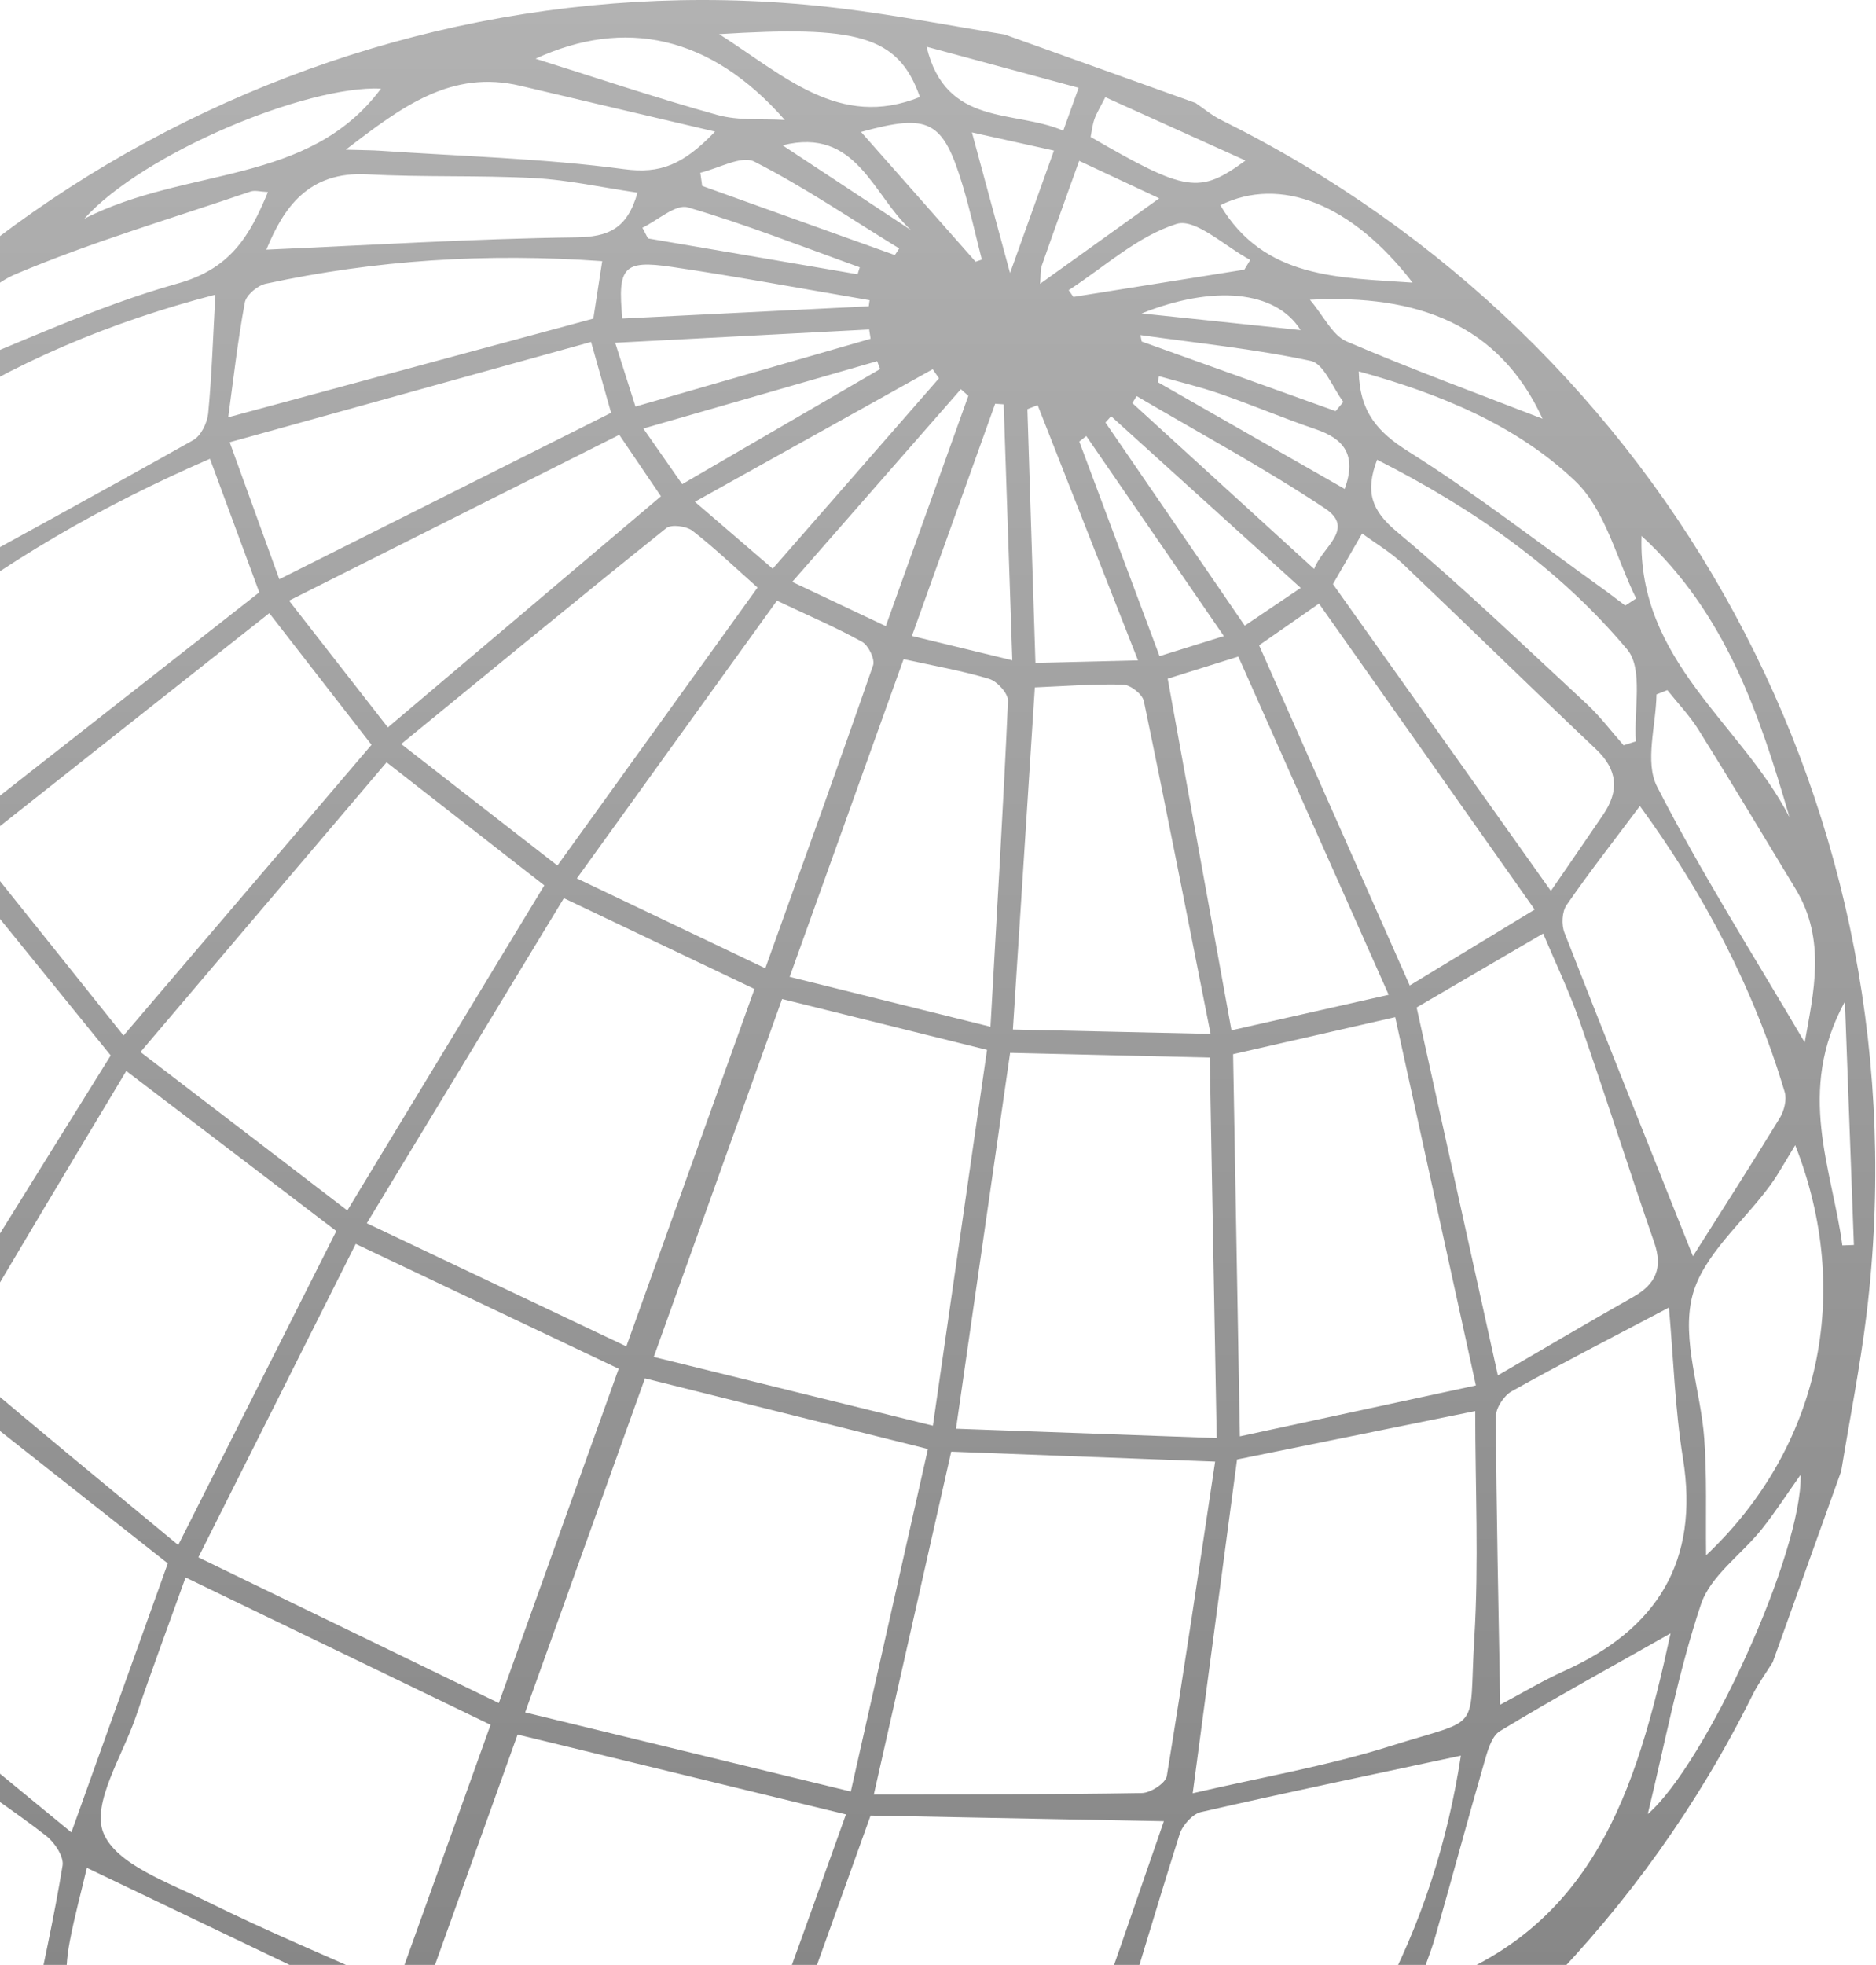 <svg width="806" height="844" viewBox="0 0 806 844" fill="none" xmlns="http://www.w3.org/2000/svg">
<path d="M431.548 14.778C458.908 24.588 486.278 34.408 513.638 44.218C517.268 46.668 520.658 49.568 524.548 51.488C717.338 146.948 827.858 350.908 801.978 564.258C799.228 586.918 794.738 609.358 791.058 631.908C781.248 659.268 771.428 686.638 761.618 713.998C758.698 718.698 755.368 723.198 752.918 728.128C659.488 916.558 453.578 1028.01 244.798 1002.73C221.068 999.858 197.548 995.228 173.928 991.408C146.568 981.598 119.198 971.778 91.838 961.968C88.198 959.528 84.778 956.648 80.888 954.718C-111.612 859.128 -221.352 657.128 -196.522 443.268C-193.842 420.168 -189.272 397.278 -185.582 374.288C-175.772 346.928 -165.952 319.558 -156.142 292.198C-153.462 288.088 -150.312 284.208 -148.162 279.838C-54.902 90.268 151.268 -21.802 360.898 3.558C384.558 6.418 408.008 10.998 431.548 14.788V14.778ZM365.538 769.528C377.338 717.128 388.058 669.518 398.668 622.398C356.518 611.878 317.208 602.078 277.088 592.058C260.418 638.528 243.728 685.058 225.618 735.558C272.158 746.858 317.318 757.818 365.538 769.528ZM214.308 731.528C232.468 680.888 249.278 634.018 265.808 587.938C227.918 569.948 191.348 552.588 152.828 534.298C130.758 578.268 108.868 621.868 85.228 668.948C129.478 690.398 171.298 710.678 214.308 731.528ZM336.028 429.098C317.748 480.068 299.828 530.038 280.878 582.868C321.148 592.778 359.708 602.268 400.808 612.388C408.948 555.908 416.528 503.308 424.068 450.958C393.328 443.328 365.338 436.378 336.028 429.108V429.098ZM157.578 525.418C196.268 543.778 232.448 560.938 269.098 578.328C288.428 524.448 306.348 474.468 324.158 424.808C296.718 411.738 270.668 399.328 242.258 385.808C214.768 431.128 187.198 476.588 157.578 525.428V525.418ZM181.158 859.978C227.138 870.178 271.518 880.138 316.008 889.598C318.728 890.178 324.258 887.568 325.148 885.198C338.298 849.898 350.878 814.388 363.448 779.348C314.088 767.358 268.818 756.358 222.378 745.068C209.408 781.218 196.158 818.188 181.168 859.978H181.158ZM79.738 677.568C72.508 697.718 65.158 717.458 58.368 737.388C52.638 754.208 39.278 774.608 44.418 787.298C49.938 800.918 72.498 808.628 88.728 816.678C115.388 829.898 142.938 841.318 170.338 853.598C184.828 813.198 198.068 776.288 210.768 740.878C167.638 720.038 126.048 699.948 79.738 677.578V677.568ZM522.068 627.818C482.108 626.308 446.158 624.958 408.678 623.538C397.968 670.988 387.108 719.058 375.418 770.828C415.058 770.718 452.818 770.828 490.568 770.178C494.328 770.118 500.798 765.938 501.298 762.898C508.668 718.068 515.248 673.108 522.068 627.818ZM54.248 460.028C30.708 499.338 7.198 538.228 -15.602 577.518C-17.152 580.178 -14.792 587.518 -11.922 589.958C16.798 614.438 46.008 638.358 76.578 663.668C100.458 616.238 122.618 572.218 144.488 528.778C114.658 506.048 86.038 484.248 54.258 460.028H54.248ZM149.218 519.938C178.838 471.068 206.428 425.558 233.858 380.308C211.388 362.788 189.998 346.108 166.088 327.448C131.358 368.308 96.928 408.828 60.348 451.878C91.418 475.668 119.538 497.198 149.218 519.928V519.938ZM522.748 617.698C521.688 560.198 520.718 507.128 519.748 454.258C488.528 453.518 461.458 452.888 433.988 452.238C426.298 505.608 418.718 558.298 410.738 613.678C447.818 615.008 483.198 616.278 522.748 617.698ZM-19.152 371.128C-44.682 404.068 -69.712 436.038 -94.192 468.428C-96.672 471.718 -97.962 478.648 -96.202 481.988C-78.172 516.198 -54.762 546.468 -27.772 574.458C-1.902 532.878 23.048 492.758 47.568 453.348C26.308 427.148 5.288 401.248 -19.152 371.128ZM531.488 626.888C525.258 673.738 519.088 720.138 512.428 770.278C541.448 763.498 570.038 758.638 597.428 749.998C637.578 737.328 630.888 745.098 633.418 703.648C635.398 671.218 633.808 638.578 633.808 606.108C597.268 613.528 564.568 620.178 531.488 626.898V626.888ZM500.038 782.278C454.938 781.408 413.948 780.618 374.028 779.848C360.738 816.888 347.478 853.878 332.598 895.358C375.088 895.338 413.948 895.488 452.808 895.008C456.308 894.968 461.788 891.518 462.918 888.408C475.548 853.538 487.518 818.428 500.038 782.278ZM-28.062 592.518C-41.012 628.608 -53.582 662.978 -65.382 697.608C-66.612 701.218 -64.672 708.118 -61.752 710.588C-32.132 735.698 -2.012 760.198 30.658 787.078C45.618 745.378 58.908 708.308 72.088 671.548C40.408 646.548 8.228 621.158 -28.062 592.518ZM53.078 444.798C90.358 401.098 124.938 360.568 159.618 319.928C145.848 302.188 131.958 284.298 115.708 263.368C73.888 296.438 32.288 329.328 -11.582 363.998C11.698 393.088 32.088 418.568 53.068 444.788L53.078 444.798ZM532.698 616.968C566.208 609.738 598.478 602.768 634.088 595.088C621.988 539.858 610.718 488.408 599.428 436.898C573.118 442.908 550.618 448.048 529.788 452.808C530.748 507.238 531.688 560.098 532.698 616.968ZM474.808 893.018C513.138 888.868 549.798 880.318 585.218 866.478C588.088 865.358 591.098 862.828 592.558 860.148C610.748 826.578 622.018 790.788 627.648 754.128C589.678 762.248 552.738 769.928 515.978 778.348C512.298 779.188 508.008 784.048 506.788 787.918C496.038 821.958 485.918 856.188 474.808 893.018ZM-76.652 696.058C-71.652 682.128 -67.682 670.628 -63.402 659.238C-59.082 647.738 -56.362 635.058 -49.632 625.148C-30.672 597.248 -34.342 575.798 -59.392 552.408C-77.992 535.038 -90.452 511.118 -106.632 488.758C-126.342 522.228 -140.282 556.558 -147.662 593.478C-148.272 596.538 -148.132 600.488 -146.682 603.118C-128.122 636.928 -104.872 667.148 -76.652 696.048V696.058ZM643.528 590.798C662.588 579.718 682.018 568.208 701.658 557.098C711.348 551.618 714.518 544.658 710.718 533.708C699.778 502.148 689.698 470.298 678.708 438.758C674.228 425.908 668.278 413.558 662.998 400.998C642.138 413.178 624.918 423.228 608.628 432.738C620.028 484.378 631.418 535.938 643.538 590.798H643.528ZM-16.512 354.708C28.258 319.608 70.048 286.848 111.398 254.438C104.538 235.858 97.648 217.188 90.208 197.058C44.198 217.038 1.398 241.458 -37.412 272.628C-40.042 274.738 -41.792 280.908 -40.742 284.168C-33.142 307.778 -24.722 331.128 -16.512 354.718V354.708ZM37.318 802.318C34.898 812.608 32.008 823.178 29.968 833.908C24.495 862.742 34.411 884.158 59.718 898.158C61.668 899.238 63.488 900.578 65.508 901.498C90.538 912.978 115.588 924.398 140.888 935.948C150.388 909.468 158.718 886.238 166.608 864.228C123.188 843.428 81.208 823.328 37.318 802.308V802.318ZM319.208 903.208C269.828 891.038 224.238 879.818 178.378 868.518C170.038 891.778 161.718 914.968 152.008 942.038C192.838 950.958 231.798 959.628 270.878 967.718C274.458 968.458 280.758 966.698 282.488 963.988C295.158 944.108 306.988 923.678 319.218 903.218L319.208 903.208ZM388.218 283.128C371.848 328.788 355.988 372.998 339.268 419.608C367.988 426.728 395.198 433.488 425.548 441.008C428.318 391.978 431.058 346.538 433.078 301.068C433.218 297.928 428.478 292.678 425.038 291.628C413.408 288.098 401.348 286.028 388.218 283.128ZM333.798 258.018C305.778 296.908 277.848 335.648 247.828 377.308C275.948 390.718 301.318 402.818 328.808 415.928C344.988 370.808 360.348 328.408 375.108 285.798C376.018 283.168 373.098 277.178 370.348 275.658C359.218 269.498 347.468 264.468 333.798 258.008V258.018ZM644.548 732.238C653.688 727.388 662.698 721.958 672.218 717.668C711.868 699.788 730.218 670.768 723.058 626.428C719.608 605.028 718.948 583.188 717.028 561.648C692.538 574.568 670.798 585.698 649.488 597.598C646.138 599.468 642.658 604.778 642.678 608.478C642.898 649.028 643.798 689.578 644.548 732.238ZM-55.452 282.078C-81.002 312.308 -105.062 340.528 -128.692 369.098C-131.212 372.138 -133.142 377.698 -132.202 381.258C-124.892 408.938 -116.812 436.408 -108.632 465.138C-79.082 430.498 -52.352 399.398 -26.052 367.918C-23.912 365.358 -23.192 359.708 -24.442 356.538C-33.642 333.358 -43.512 310.458 -55.442 282.068L-55.452 282.078ZM239.488 371.778C269.158 330.578 297.108 291.778 325.478 252.388C315.968 243.948 307.158 235.478 297.558 228.028C294.928 225.988 288.448 225.118 286.268 226.858C248.988 256.718 212.108 287.078 172.368 319.598C197.348 339.018 218.208 355.238 239.478 371.778H239.488ZM520.118 444.078C510.168 393.908 501.088 347.448 491.428 301.128C490.808 298.168 485.648 294.148 482.508 294.068C469.868 293.728 457.188 294.748 444.608 295.268C441.478 344.118 438.408 391.828 435.178 442.208C462.678 442.818 489.068 443.398 520.118 444.088V444.078ZM727.348 539.588C740.068 519.468 752.608 499.978 764.678 480.198C766.548 477.138 767.738 472.348 766.778 469.088C753.458 424.378 731.998 383.838 704.558 346.198C693.258 361.298 682.748 374.748 673.058 388.768C671.078 391.638 670.818 397.208 672.138 400.598C689.738 445.648 707.778 490.538 727.338 539.588H727.348ZM92.518 126.578C47.608 138.218 5.778 155.708 -32.712 181.078C-34.892 182.518 -36.982 185.008 -37.802 187.448C-45.992 211.838 -48.022 236.688 -44.832 259.608C-1.622 235.878 40.858 212.738 83.028 189.048C86.358 187.178 89.058 181.628 89.448 177.528C90.988 161.518 91.488 145.398 92.528 126.568L92.518 126.578ZM12.628 873.268C18.238 845.838 23.228 823.688 26.878 801.328C27.508 797.468 23.458 791.388 19.828 788.558C5.768 777.588 -9.332 767.948 -23.402 756.998C-38.942 744.908 -53.792 731.918 -73.232 715.738C-74.582 742.898 -76.142 765.478 -76.452 788.088C-76.522 792.888 -73.132 799.038 -69.382 802.358C-43.172 825.588 -16.462 848.248 12.628 873.268ZM293.328 969.848C297.148 970.448 300.248 971.318 303.378 971.368C328.998 971.818 354.648 973.048 380.238 972.248C413.558 971.198 445.358 940.928 451.048 907.878C413.428 906.238 375.658 904.348 337.858 903.308C333.648 903.188 327.478 906.808 325.338 910.508C314.468 929.278 304.638 948.638 293.338 969.868L293.328 969.848ZM596.618 427.288C573.928 376.258 553.038 329.278 532.028 282.018C519.028 286.088 509.698 289.008 501.678 291.518C510.868 342.168 519.778 391.238 529.088 442.548C549.898 437.848 570.798 433.128 596.608 427.298L596.618 427.288ZM166.638 312.458C206.828 278.448 245.228 245.958 283.968 213.178C278.698 205.398 273.428 197.638 266.058 186.768C219.598 210.098 173.278 233.358 124.188 258.008C140.488 278.908 153.648 295.798 166.648 312.468L166.638 312.458ZM253.948 146.878C202.108 161.258 151.928 175.188 98.688 189.958C107.008 212.928 113.648 231.268 119.998 248.818C169.318 224.078 215.898 200.708 262.538 177.308C260.088 168.638 257.678 160.108 253.938 146.878H253.948ZM540.958 277.178C562.628 326.118 583.738 373.788 605.668 423.308C622.338 413.178 638.788 403.188 659.358 390.698C627.428 345.418 597.178 302.508 566.688 259.258C555.518 267.038 548.248 272.098 540.968 277.168L540.958 277.178ZM-158.492 578.098C-143.672 545.838 -128.982 514.108 -114.632 482.218C-113.202 479.028 -112.582 474.438 -113.742 471.288C-123.142 445.778 -133.062 420.448 -142.682 395.418C-183.592 440.908 -190.832 524.258 -158.502 578.098H-158.492ZM717.738 701.588C691.598 716.398 667.708 729.468 644.448 743.578C640.678 745.868 638.998 752.538 637.548 757.538C630.408 782.178 623.798 806.978 616.718 831.638C614.538 839.238 611.448 846.578 608.588 854.528C684.458 831.048 703.078 769.178 717.728 701.588H717.738ZM666.318 382.688C673.858 371.708 681.398 360.818 688.828 349.858C695.748 339.658 695.038 330.658 685.688 321.798C657.768 295.368 630.308 268.448 602.438 241.958C597.478 237.248 591.418 233.708 585.218 229.158C579.758 238.628 575.648 245.768 572.688 250.898C603.898 294.828 634.198 337.478 666.318 382.678V382.688ZM258.728 112.178C208.888 108.598 161.278 111.708 114.168 121.878C110.648 122.638 105.788 126.728 105.188 129.938C102.128 146.408 100.268 163.098 98.048 179.238C152.708 164.468 203.648 150.708 254.908 136.858C255.978 129.938 257.168 122.278 258.728 112.178ZM-54.422 197.508C-109.732 235.508 -144.892 283.868 -134.352 353.728C-109.042 328.038 -82.902 301.648 -57.042 274.988C-55.102 272.988 -54.502 268.998 -54.472 265.928C-54.282 243.278 -54.402 220.618 -54.422 197.518V197.508ZM771.298 491.908C767.158 498.608 764.258 504.038 760.678 508.968C749.078 524.898 731.458 539.198 727.038 556.848C722.348 575.578 730.718 597.368 732.208 617.908C733.388 634.078 732.788 650.368 732.998 668.078C781.918 621.898 796.298 555.388 771.298 491.908ZM-150.722 622.348C-161.402 676.748 -132.162 750.728 -89.112 777.468C-86.142 756.888 -83.022 736.108 -80.252 715.288C-79.852 712.258 -79.932 708.108 -81.652 705.998C-104.632 677.778 -127.932 649.828 -150.722 622.348ZM430.158 965.448C495.608 961.938 563.148 923.078 575.998 883.558C542.688 889.988 508.318 896.478 474.058 903.458C470.268 904.228 465.858 907.108 463.808 910.328C452.498 928.048 441.828 946.168 430.168 965.448H430.158ZM591.648 197.478C586.438 211.238 589.218 219.278 600.078 228.358C628.238 251.918 654.778 277.418 681.738 302.398C687.518 307.758 692.308 314.198 697.558 320.138C699.308 319.568 701.068 319.008 702.818 318.438C701.888 305.038 706.098 287.318 699.118 278.988C669.998 244.228 633.008 218.438 591.658 197.468L591.648 197.478ZM273.898 82.768C258.228 80.468 244.038 77.298 229.718 76.518C205.828 75.228 181.808 76.208 157.918 74.888C132.288 73.478 121.768 89.428 114.438 107.238C158.518 105.318 202.918 102.548 247.338 101.958C261.188 101.778 269.448 98.458 273.898 82.748V82.768ZM775.378 447.748C779.118 426.558 784.768 403.848 771.458 381.838C757.668 359.018 743.918 336.168 729.798 313.558C725.978 307.438 720.878 302.118 716.358 296.438C714.798 297.048 713.248 297.668 711.688 298.278C711.478 311.618 706.548 327.368 711.918 337.848C731.048 375.228 753.668 410.808 775.378 447.748ZM115.118 82.498C111.878 82.358 109.538 81.638 107.668 82.268C73.918 93.778 39.548 103.868 6.778 117.718C-11.252 125.338 -18.932 144.728 -27.332 161.468C7.888 147.628 41.258 131.578 76.378 121.768C98.878 115.488 107.208 101.598 115.118 82.488V82.498ZM583.768 159.538C584.148 177.108 592.018 185.708 605.158 193.968C633.888 212.018 660.788 232.968 688.418 252.758C691.748 255.138 694.978 257.668 698.258 260.118C699.818 259.098 701.378 258.088 702.948 257.068C694.458 239.948 689.698 218.898 676.678 206.538C651.508 182.648 618.988 169.208 583.768 159.538ZM307.208 56.528C276.608 49.338 250.108 43.158 223.628 36.868C193.998 29.828 172.848 45.628 148.558 64.308C155.918 64.528 159.598 64.508 163.268 64.758C198.268 67.138 233.458 68.038 268.158 72.678C283.578 74.738 293.428 70.918 307.208 56.528ZM434.928 283.628C433.598 244.278 432.408 208.978 431.218 173.668C429.998 173.588 428.778 173.498 427.568 173.418C415.878 206.028 404.178 238.638 391.798 273.158C406.008 276.608 418.738 279.698 434.928 283.628ZM416.048 170.018C414.968 169.068 413.898 168.128 412.818 167.178C389.278 194.078 365.738 220.968 340.378 249.948C355.748 257.208 367.598 262.808 380.568 268.938C392.868 234.648 404.458 202.338 416.038 170.028L416.048 170.018ZM445.808 174.008L441.408 175.748C442.548 211.548 443.678 247.358 444.868 284.738C459.198 284.388 472.168 284.068 488.928 283.658C473.708 244.948 459.758 209.478 445.808 174.008ZM331.988 244.288C356.858 215.818 380.138 189.158 403.428 162.498C402.528 161.198 401.628 159.908 400.718 158.608C367.558 177.088 334.398 195.568 298.548 215.538C311.448 226.628 321.028 234.868 331.978 244.288H331.988ZM-145.232 301.628C-171.982 354.718 -184.752 408.068 -186.092 464.368C-179.302 450.398 -174.882 435.628 -168.742 421.608C-162.262 406.808 -154.032 392.778 -146.832 378.278C-145.412 375.408 -144.442 371.968 -144.452 368.798C-144.522 347.698 -144.902 326.598 -145.242 301.628H-145.232ZM707.928 779.218C732.828 757.708 774.438 666.808 773.628 633.438C767.768 641.708 762.668 649.648 756.808 656.978C748.148 667.818 734.888 676.858 730.798 689.088C720.878 718.718 715.118 749.748 707.928 779.228V779.218ZM140.938 971.958C176.118 979.048 209.588 986.668 243.418 991.928C250.878 993.088 259.648 985.878 267.818 982.518C267.308 981.428 266.798 980.338 266.298 979.258C227.128 969.658 187.948 960.068 148.668 950.438C146.448 956.618 144.458 962.178 140.948 971.958H140.938ZM137.568 946.348C100.478 928.588 64.338 911.288 28.198 893.978C26.818 895.218 25.438 896.458 24.058 897.698C30.768 906.198 35.798 917.598 44.508 922.658C72.048 938.678 100.958 952.338 130.058 967.268C133.638 957.278 135.618 951.748 137.568 946.328V946.348ZM705.268 230.208C703.448 283.998 748.238 310.888 768.828 351.018C755.918 306.678 741.328 263.268 705.268 230.208ZM163.698 38.058C131.518 36.598 61.468 65.848 36.208 93.938C80.438 71.418 132.538 79.878 163.698 38.058ZM562.788 128.758C568.778 135.818 572.458 144.038 578.548 146.658C606.648 158.738 635.418 169.248 662.748 179.858C644.158 139.478 609.208 126.328 562.798 128.758H562.788ZM230.088 25.208C255.308 33.118 281.538 41.958 308.158 49.368C317.328 51.918 327.478 50.918 337.188 51.538C305.118 14.908 268.028 7.688 230.088 25.208ZM374.038 145.518C373.828 144.188 373.628 142.858 373.418 141.528C337.818 143.398 302.228 145.258 264.308 147.248C268.048 158.988 270.618 167.068 273.018 174.628C308.048 164.538 341.048 155.028 374.038 145.518ZM558.838 252.538C530.138 226.558 503.758 202.668 477.368 178.778C476.558 179.678 475.748 180.578 474.938 181.478C494.638 210.208 514.348 238.928 534.788 268.738C541.708 264.078 548.458 259.528 558.838 252.538ZM308.968 14.648C336.858 32.388 360.578 55.638 395.218 41.678C385.888 14.928 367.718 11.038 308.968 14.648ZM606.908 121.408C580.798 87.518 550.058 75.478 524.298 88.148C543.208 119.898 575.358 119.158 606.908 121.408ZM466.688 187.298L463.698 189.658C475.098 220.138 486.498 250.628 498.178 281.828C507.008 279.078 514.798 276.648 525.818 273.218C505.268 243.358 485.988 215.328 466.698 187.288L466.688 187.298ZM276.398 184.058C283.368 194.028 288.258 201.048 293.098 207.968C322.428 190.918 350.278 174.728 378.128 158.528L376.858 155.138C344.148 164.558 311.438 173.978 276.398 184.058ZM373.248 131.548L373.608 128.948C345.278 124.128 317.008 118.838 288.578 114.638C267.818 111.568 265.268 114.788 267.378 136.828C302.668 135.068 337.958 133.308 373.248 131.558V131.548ZM564.598 244.418C568.078 234.878 582.518 227.188 569.228 218.348C543.118 200.988 515.398 186.058 488.338 170.128C487.718 171.128 487.098 172.128 486.478 173.128C511.858 196.288 537.228 219.438 564.608 244.418H564.598ZM269.488 987.958C270.278 990.538 271.078 993.118 271.868 995.698C310.058 996.218 348.418 998.618 385.348 985.138C355.858 982.858 326.488 981.298 297.128 981.328C287.918 981.328 278.708 985.628 269.488 987.958ZM16.048 901.528C17.398 900.588 18.758 899.648 20.108 898.718C14.668 891.128 10.168 882.538 3.528 876.198C-4.462 868.568 -14.512 863.158 -23.242 856.238C-37.622 844.838 -51.662 832.998 -68.362 819.278C-57.852 844.108 -8.182 891.298 16.048 901.528ZM534.618 115.828C535.468 114.428 536.318 113.038 537.158 111.638C526.458 106.008 513.638 93.618 505.508 96.168C488.728 101.438 474.448 114.688 459.138 124.648C459.818 125.608 460.498 126.568 461.178 127.538C485.658 123.638 510.128 119.728 534.608 115.828H534.618ZM-169.372 652.368C-167.862 652.098 -166.352 651.818 -164.842 651.548C-157.012 612.118 -162.082 584.988 -187.472 552.578C-181.442 585.838 -175.402 619.108 -169.372 652.368ZM419.148 112.408C420.038 112.108 420.938 111.798 421.828 111.498C419.108 100.888 416.778 90.158 413.608 79.688C405.118 51.628 399.208 48.638 369.928 56.678C386.338 75.258 402.738 93.828 419.148 112.408ZM572.668 918.358C598.328 896.468 623.998 874.578 649.658 852.688C612.478 861.118 584.728 880.558 572.668 918.358ZM398.088 20.058C406.398 54.648 435.678 47.018 456.818 56.118L463.418 37.718C441.328 31.748 420.428 26.098 398.088 20.058ZM446.858 121.908C464.368 109.348 480.358 97.888 498.048 85.198C485.628 79.388 475.368 74.588 463.648 69.098C457.678 85.738 452.558 99.848 447.608 114.028C446.948 115.908 447.188 118.098 446.858 121.918V121.908ZM474.878 41.758C472.538 46.388 471.058 48.698 470.188 51.218C469.318 53.738 469.048 56.468 468.568 58.828C509.628 82.568 515.268 83.498 535.118 68.958C515.128 59.928 495.878 51.238 474.878 41.748V41.758ZM433.958 117.278C440.768 98.298 446.578 82.088 452.818 64.688C440.218 61.898 429.718 59.568 417.578 56.878C423.318 78.038 428.368 96.668 433.958 117.278ZM368.448 117.808C368.758 116.808 369.068 115.808 369.378 114.808C344.818 105.998 320.498 96.358 295.498 89.058C290.298 87.538 282.568 94.668 275.998 97.808C276.798 99.338 277.598 100.878 278.388 102.408C308.408 107.538 338.418 112.678 368.438 117.808H368.448ZM577.728 210.028C583.058 195.288 577.288 188.448 565.298 184.378C551.588 179.718 538.238 174.028 524.558 169.278C515.848 166.248 506.828 164.118 497.948 161.588C497.768 162.438 497.598 163.298 497.418 164.148C523.828 179.238 550.238 194.318 577.738 210.028H577.728ZM792.648 430.188C771.508 469.028 787.118 501.788 791.548 534.948C793.198 534.888 794.858 534.828 796.508 534.768C795.278 501.488 794.048 468.218 792.648 430.188ZM-29.262 135.698C-54.242 163.898 -76.392 188.898 -98.552 213.908C-97.222 215.088 -95.892 216.258 -94.562 217.438C-70.712 193.938 -36.912 179.218 -29.262 135.698ZM384.458 109.558C385.088 108.608 385.708 107.668 386.338 106.718C365.708 94.058 345.588 80.388 324.098 69.428C318.598 66.628 308.738 72.378 300.888 74.198C301.148 76.088 301.418 77.978 301.678 79.868C329.268 89.768 356.868 99.658 384.458 109.558ZM489.958 143.938C490.148 144.858 490.328 145.788 490.518 146.708C518.288 156.668 546.058 166.628 573.828 176.588C574.938 175.268 576.048 173.948 577.148 172.628C572.538 166.518 568.818 156.238 563.158 155.028C539.068 149.868 514.408 147.398 489.958 143.938ZM336.208 62.418C354.598 74.548 372.988 86.678 391.378 98.818C374.828 83.748 368.008 54.408 336.208 62.418ZM558.788 141.798C548.068 124.628 521.168 122.358 490.478 134.638C513.098 137.008 534.948 139.298 558.788 141.798Z" fill="url(#paint0_linear_86_3)" fill-opacity="0.5"/>
<defs>
<linearGradient id="paint0_linear_86_3" x1="302.854" y1="0" x2="302.854" y2="1006.28" gradientUnits="userSpaceOnUse">
<stop stop-color="#666666"/>
<stop offset="1"/>
</linearGradient>
</defs>
</svg>
